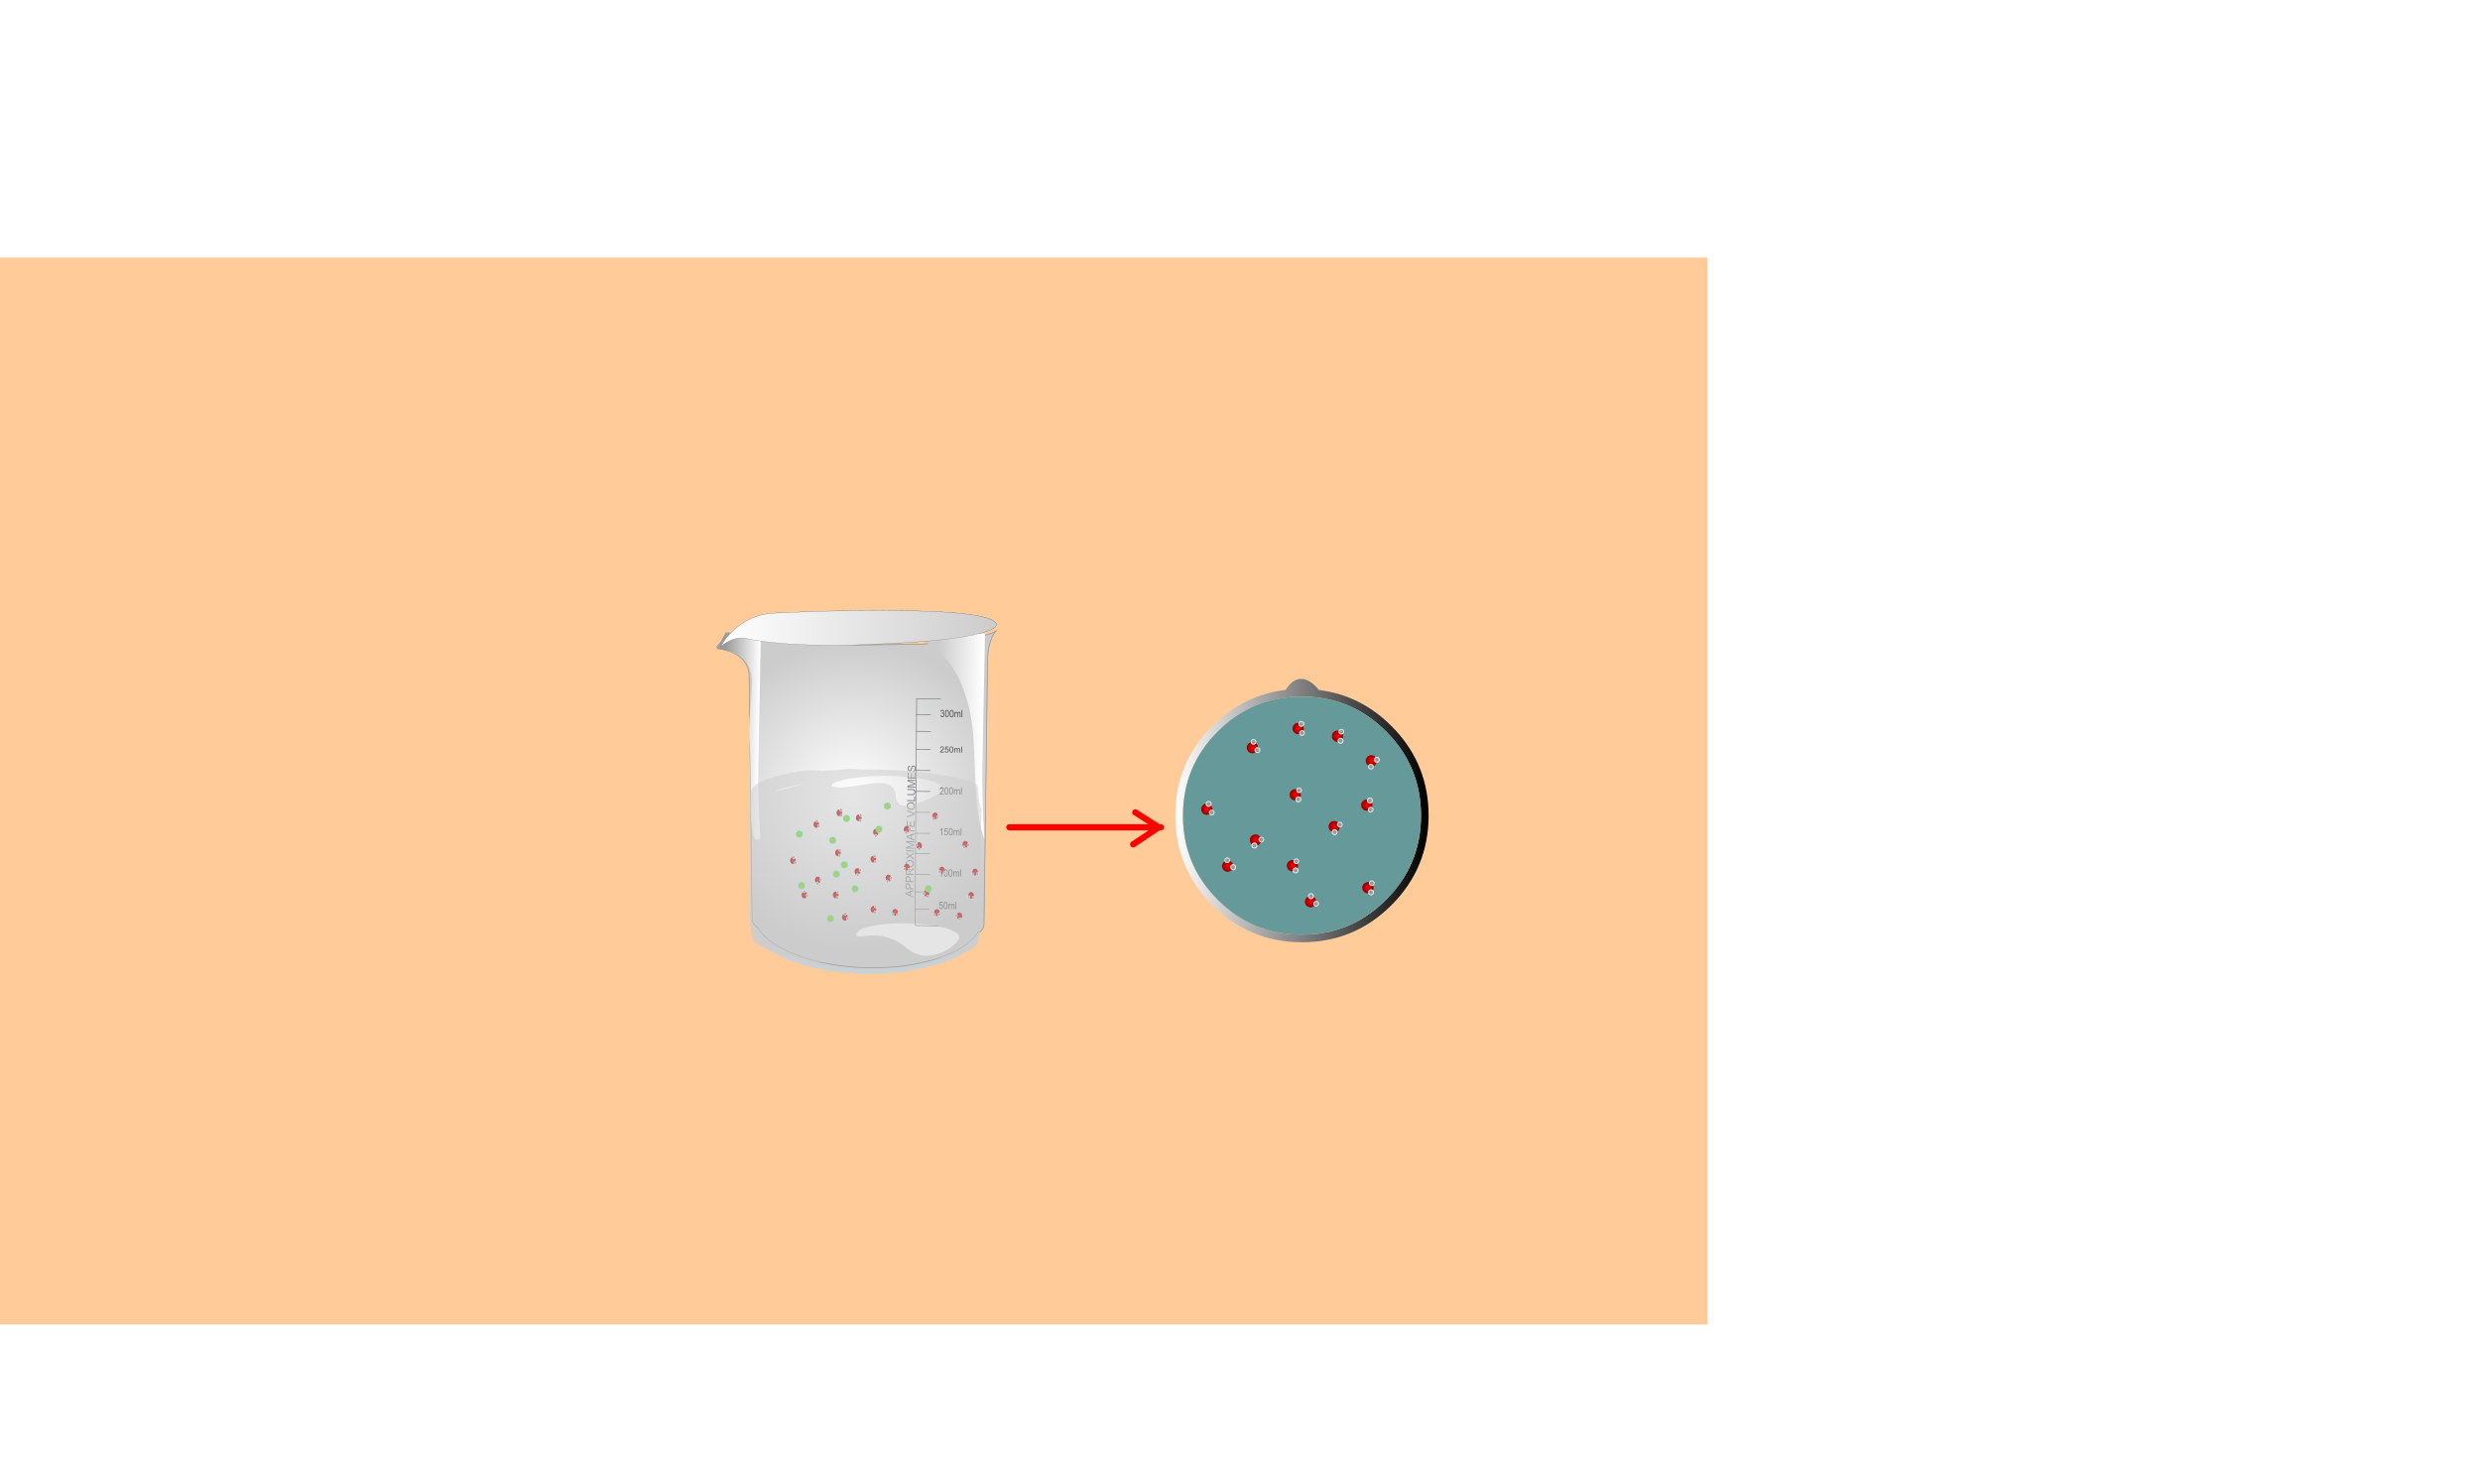 <?xml version="1.0" encoding="UTF-8" standalone="no"?>
<svg xmlns:xlink="http://www.w3.org/1999/xlink" height="695.2px" width="1162.05px" xmlns="http://www.w3.org/2000/svg">
  <g transform="matrix(1.0, 0.0, 0.0, 1.0, 400.0, 370.65)">
    <use height="500.0" transform="matrix(1.0, 0.0, 0.0, 1.0, -400.0, -250.0)" width="800.0" xlink:href="#shape0"/>
    <use height="17.9" transform="matrix(1.0, 0.0, 0.0, 1.0, 71.5, 8.55)" width="73.9" xlink:href="#shape1"/>
    <use height="1315.45" id="animbox_mc" transform="matrix(0.528, 0.0, 0.0, 0.528, -309.924, -370.64)" width="2028.45" xlink:href="#sprite0"/>
    <use height="170.3" transform="matrix(1.0, 0.0, 0.0, 1.0, -67.2, -84.65)" width="134.35" xlink:href="#sprite4"/>
    <use height="30.7" id="solution_txt" transform="matrix(1.0, 0.0, 0.0, 1.0, -201.95, 107.0)" width="413.95" xlink:href="#text1"/>
    <use height="170.3" transform="matrix(1.0, 0.0, 0.0, 1.0, -67.2, -84.65)" width="134.35" xlink:href="#sprite12"/>
  </g>
  <defs>
    <g id="shape0" transform="matrix(1.0, 0.0, 0.0, 1.0, 400.0, 250.0)">
      <path d="M400.0 250.0 L-400.0 250.0 -400.0 -250.0 400.0 -250.0 400.0 250.0" fill="#ffcc99" fill-rule="evenodd" stroke="none"/>
    </g>
    <g id="shape1" transform="matrix(1.0, 0.0, 0.0, 1.0, -71.5, -8.55)">
      <path d="M131.95 10.0 L142.95 17.0 143.95 17.0 M142.95 17.0 L130.95 25.0 M72.95 17.0 L142.95 17.0" fill="none" stroke="#ff0000" stroke-linecap="round" stroke-linejoin="round" stroke-width="2.9"/>
    </g>
    <g id="sprite0" transform="matrix(1.0, 0.0, 0.0, 1.0, 979.85, 768.8)">
      <use height="233.75" transform="matrix(1.0, 0.0, 0.0, 1.0, -107.4, -166.35)" width="224.75" xlink:href="#shape2"/>
      <use height="33.2" transform="matrix(0.866, -0.5, 0.5, 0.866, -59.84, -112.276)" width="30.9" xlink:href="#sprite1"/>
      <use height="33.2" transform="matrix(1.0, 0.0, 0.0, 1.0, 21.95, -132.0)" width="30.9" xlink:href="#sprite1"/>
      <use height="33.2" transform="matrix(1.0, 0.0, 0.0, -1.0, 47.95, -37.8)" width="30.9" xlink:href="#sprite1"/>
      <use height="33.2" transform="matrix(0.966, -0.259, -0.259, -0.966, -89.243, -30.983)" width="30.9" xlink:href="#sprite1"/>
      <use height="33.2" transform="matrix(1.0, 0.0, 0.0, 1.0, -15.55, -80.0)" width="30.9" xlink:href="#sprite1"/>
      <use height="33.2" transform="matrix(0.707, 0.707, -0.707, 0.707, -34.919, -45.244)" width="30.9" xlink:href="#sprite1"/>
      <use height="33.2" transform="matrix(0.866, 0.5, -0.5, 0.866, 29.259, -56.776)" width="30.9" xlink:href="#sprite1"/>
      <use height="33.2" transform="matrix(0.866, -0.5, -0.5, -0.866, 8.259, 52.976)" width="30.9" xlink:href="#sprite1"/>
      <use height="33.2" transform="matrix(1.0, 0.0, 0.0, 1.0, 48.95, 2.5)" width="30.9" xlink:href="#sprite1"/>
      <use height="33.2" transform="matrix(1.0, 0.0, 0.0, 1.0, -18.05, -17.0)" width="30.9" xlink:href="#sprite1"/>
      <use height="33.2" transform="matrix(0.707, 0.707, 0.707, -0.707, 44.606, -92.268)" width="30.9" xlink:href="#sprite1"/>
      <use height="33.2" transform="matrix(0.707, -0.707, 0.707, 0.707, -82.894, -1.532)" width="30.9" xlink:href="#sprite1"/>
      <use height="33.2" transform="matrix(1.0, 0.0, 0.0, -1.0, -12.95, -105.8)" width="30.9" xlink:href="#sprite1"/>
      <clipPath id="clipPath0" transform="matrix(1.0, 0.0, 0.0, 1.0, 979.85, 768.8)">
        <use height="211.25" transform="matrix(1.0, 0.0, 0.0, 1.0, -100.65, -150.6)" width="211.25" xlink:href="#shape4"/>
      </clipPath>
      <g clip-path="url(#clipPath0)">
        <use height="646.15" id="inner_mc" transform="matrix(-0.928, 0.371, -0.371, -0.928, 1048.606, -168.913)" width="1926.3" xlink:href="#sprite2"/>
      </g>
    </g>
    <g id="shape2" transform="matrix(1.0, 0.0, 0.0, 1.0, 107.4, 166.35)">
      <path d="M87.0 -121.75 L87.75 -121.0 Q117.3 -89.1 117.35 -45.0 117.3 1.55 84.4 34.45 51.5 67.35 4.95 67.4 -41.6 67.35 -74.5 34.45 -107.4 1.55 -107.4 -45.0 -107.45 -91.55 -74.55 -124.45 L-74.5 -124.5 Q-46.85 -152.15 -9.55 -156.55 -3.45 -166.3 4.15 -166.35 11.7 -166.45 20.1 -156.45 57.0 -151.9 84.4 -124.45 L87.0 -121.75 M79.65 -119.7 Q48.7 -150.65 4.95 -150.6 -38.8 -150.6 -69.75 -119.7 -100.65 -88.75 -100.65 -45.0 -100.7 -1.25 -69.75 29.7 -38.8 60.65 4.95 60.65 48.7 60.65 79.6 29.7 L79.65 29.65 Q110.6 -1.25 110.6 -45.0 110.6 -88.75 79.65 -119.7" fill="url(#gradient0)" fill-rule="evenodd" stroke="none"/>
      <path d="M79.65 -119.7 Q110.6 -88.75 110.6 -45.0 110.6 -1.25 79.65 29.65 L79.6 29.7 Q48.7 60.65 4.95 60.65 -38.8 60.65 -69.75 29.7 -100.7 -1.25 -100.65 -45.0 -100.65 -88.75 -69.75 -119.7 -38.8 -150.6 4.95 -150.6 48.7 -150.65 79.65 -119.7" fill="#669999" fill-rule="evenodd" stroke="none"/>
    </g>
    <linearGradient gradientTransform="matrix(0.137, 0.0, 0.0, 0.137, 4.95, -45.0)" gradientUnits="userSpaceOnUse" id="gradient0" spreadMethod="pad" x1="-819.2" x2="819.2">
      <stop offset="0.0" stop-color="#ffffff"/>
      <stop offset="1.0" stop-color="#000000"/>
    </linearGradient>
    <g id="sprite1" transform="matrix(1.0, 0.0, 0.0, 1.0, 15.0, 16.6)">
      <use height="13.2" transform="matrix(1.0, 0.0, 0.0, 1.0, -5.45, -6.6)" width="10.9" xlink:href="#shape3"/>
    </g>
    <g id="shape3" transform="matrix(1.0, 0.0, 0.0, 1.0, 5.45, 6.6)">
      <path d="M4.55 -0.1 Q4.55 1.95 3.05 3.4 1.6 4.9 -0.45 4.9 -2.5 4.9 -4.0 3.4 -5.45 1.95 -5.45 -0.1 -5.45 -2.15 -4.0 -3.65 -2.5 -5.1 -0.45 -5.1 1.6 -5.1 3.05 -3.65 4.55 -2.15 4.55 -0.1" fill="url(#gradient1)" fill-rule="evenodd" stroke="none"/>
      <path d="M0.45 5.85 Q-0.3 5.1 -0.3 4.0 -0.3 2.9 0.45 2.15 1.2 1.35 2.3 1.35 3.4 1.35 4.15 2.15 4.95 2.9 4.95 4.0 4.95 5.1 4.15 5.85 3.4 6.6 2.3 6.6 1.2 6.6 0.45 5.85" fill="url(#gradient2)" fill-rule="evenodd" stroke="none"/>
      <path d="M5.45 -4.1 Q5.45 -3.05 4.7 -2.3 4.0 -1.6 2.95 -1.6 1.9 -1.6 1.2 -2.3 0.45 -3.05 0.45 -4.1 0.45 -5.15 1.2 -5.85 1.9 -6.6 2.95 -6.6 4.0 -6.6 4.7 -5.85 5.45 -5.15 5.45 -4.1" fill="url(#gradient3)" fill-rule="evenodd" stroke="none"/>
    </g>
    <radialGradient cx="0" cy="0" gradientTransform="matrix(0.006, 0.0, 0.0, 0.006, -0.45, -0.1)" gradientUnits="userSpaceOnUse" id="gradient1" r="819.2" spreadMethod="pad">
      <stop offset="0.0" stop-color="#ff0000"/>
      <stop offset="1.0" stop-color="#910000"/>
    </radialGradient>
    <radialGradient cx="0" cy="0" gradientTransform="matrix(0.003, 0.0, 0.0, 0.003, 2.3, 4.0)" gradientUnits="userSpaceOnUse" id="gradient2" r="819.2" spreadMethod="pad">
      <stop offset="0.0" stop-color="#999999"/>
      <stop offset="0.51" stop-color="#999999"/>
      <stop offset="1.0" stop-color="#ffffff"/>
    </radialGradient>
    <radialGradient cx="0" cy="0" gradientTransform="matrix(0.003, 0.0, 0.0, 0.003, 2.95, -4.1)" gradientUnits="userSpaceOnUse" id="gradient3" r="819.2" spreadMethod="pad">
      <stop offset="0.0" stop-color="#999999"/>
      <stop offset="0.486" stop-color="#999999"/>
      <stop offset="1.0" stop-color="#ffffff"/>
    </radialGradient>
    <g id="shape4" transform="matrix(1.0, 0.0, 0.0, 1.0, 100.65, 150.6)">
      <path d="M79.65 -119.7 Q110.6 -88.75 110.6 -45.0 110.6 -1.25 79.65 29.65 L79.6 29.7 Q48.7 60.65 4.95 60.65 -38.8 60.65 -69.75 29.7 -100.7 -1.25 -100.65 -45.0 -100.65 -88.75 -69.75 -119.7 -38.8 -150.6 4.95 -150.6 48.7 -150.65 79.65 -119.7" fill="#669999" fill-rule="evenodd" stroke="none"/>
    </g>
    <g id="sprite2" transform="matrix(1.0, 0.0, 0.0, 1.0, 1004.65, 272.85)">
      <use height="42.0" transform="matrix(1.0, 0.0, 0.0, 1.0, -38.15, -17.75)" width="53.0" xlink:href="#sprite3"/>
      <use height="42.0" transform="matrix(1.0, 0.0, 0.0, 1.0, -47.15, -7.25)" width="53.0" xlink:href="#sprite3"/>
      <use height="42.0" transform="matrix(1.0, 0.0, 0.0, 1.0, -88.65, -52.25)" width="53.0" xlink:href="#sprite3"/>
      <use height="42.0" transform="matrix(1.0, 0.0, 0.0, 1.0, -35.65, -69.75)" width="53.0" xlink:href="#sprite3"/>
      <use height="42.0" transform="matrix(1.0, 0.0, 0.0, 1.0, 10.35, -83.75)" width="53.0" xlink:href="#sprite3"/>
      <use height="42.0" transform="matrix(1.0, 0.0, 0.0, 1.0, 0.85, -57.75)" width="53.0" xlink:href="#sprite3"/>
      <use height="42.0" transform="matrix(1.0, 0.0, 0.0, 1.0, -51.15, -45.25)" width="53.0" xlink:href="#sprite3"/>
      <use height="42.0" transform="matrix(1.0, 0.0, 0.0, 1.0, -86.15, 5.75)" width="53.0" xlink:href="#sprite3"/>
      <use height="42.0" id="ball_mc" transform="matrix(1.0, 0.0, 0.0, 1.0, -53.65, 42.75)" width="53.0" xlink:href="#sprite3"/>
      <use height="42.0" transform="matrix(1.0, 0.0, 0.0, 1.0, -26.15, 9.25)" width="53.0" xlink:href="#sprite3"/>
      <use height="42.0" transform="matrix(1.0, 0.0, 0.0, 1.0, 56.35, 9.25)" width="53.0" xlink:href="#sprite3"/>
    </g>
    <g id="sprite3" transform="matrix(1.0, 0.0, 0.0, 1.0, 38.0, 17.5)">
      <use height="8.0" transform="matrix(1.0, 0.0, 0.0, 1.0, -4.0, -4.0)" width="8.0" xlink:href="#shape5"/>
    </g>
    <g id="shape5" transform="matrix(1.0, 0.0, 0.0, 1.0, 4.0, 4.0)">
      <path d="M2.8 -2.85 Q4.0 -1.65 4.0 0.0 4.0 1.65 2.8 2.8 1.65 4.0 0.0 4.0 -1.65 4.0 -2.85 2.8 -4.0 1.65 -4.0 0.0 -4.0 -1.65 -2.85 -2.85 -1.65 -4.0 0.0 -4.0 1.65 -4.0 2.8 -2.85" fill="url(#gradient4)" fill-rule="evenodd" stroke="none"/>
    </g>
    <radialGradient cx="0" cy="0" gradientTransform="matrix(0.005, 0.0, 0.0, 0.005, 0.0, 0.0)" gradientUnits="userSpaceOnUse" id="gradient4" r="819.2" spreadMethod="pad">
      <stop offset="0.553" stop-color="#99cc00"/>
      <stop offset="1.0" stop-color="#00ffff"/>
    </radialGradient>
    <g id="sprite4" transform="matrix(1.0, 0.0, 0.0, 1.0, 67.2, 84.65)">
      <use height="32.7" transform="matrix(1.0, 0.0, 0.0, 1.0, -46.0, 52.95)" width="104.55" xlink:href="#shape6"/>
      <use height="444.7" transform="matrix(0.359, 0.009, -0.007, 0.359, -63.983, -78.514)" width="365.1" xlink:href="#sprite5"/>
      <use height="41.7" transform="matrix(0.359, 0.009, -0.007, 0.359, 1.35, 61.4)" width="134.4" xlink:href="#sprite6"/>
      <use height="267.05" transform="matrix(0.359, 0.009, -0.007, 0.359, 34.9, -74.35)" width="78.55" xlink:href="#sprite7"/>
      <use height="269.15" transform="matrix(0.359, 0.009, -0.007, 0.359, -64.0, -74.35)" width="61.55" xlink:href="#sprite8"/>
      <use height="182.3" transform="matrix(0.359, 0.009, -0.007, 0.359, 24.636, -15.745)" width="13.35" xlink:href="#sprite9"/>
      <use height="297.35" transform="matrix(0.359, 0.009, -0.007, 0.359, 29.07, -43.605)" width="63.8" xlink:href="#sprite10"/>
      <use height="16.95" transform="matrix(1.0, 0.0, 0.0, 1.0, -62.25, -84.65)" width="129.35" xlink:href="#shape12"/>
      <use height="41.65" transform="matrix(1.0, 0.0, 0.0, 1.0, -15.85, 9.85)" width="40.95" xlink:href="#sprite11"/>
      <use height="91.7" transform="matrix(1.0, 0.0, 0.0, 1.0, -48.7, -10.5)" width="108.75" xlink:href="#shape13"/>
    </g>
    <g id="shape6" transform="matrix(1.0, 0.0, 0.0, 1.0, 46.0, -52.95)">
      <path d="M4.9 84.6 Q-15.3 84.1 -30.5 77.95 -37.25 75.2 -41.1 72.0 -45.0 68.75 -45.0 65.6 -44.85 59.65 -30.0 56.4 -16.15 53.5 5.55 54.0 28.0 54.65 42.1 57.75 57.7 61.25 57.55 67.25 57.55 70.35 53.2 73.5 48.95 76.7 41.6 79.35 34.0 81.95 24.85 83.35 14.9 84.85 4.9 84.6" fill="#cccccc" fill-rule="evenodd" stroke="none"/>
      <path d="M4.9 84.6 Q-15.3 84.1 -30.5 77.95 -37.25 75.2 -41.1 72.0 -45.0 68.75 -45.0 65.6 -44.85 59.65 -30.0 56.4 -16.15 53.5 5.55 54.0 28.0 54.65 42.1 57.75 57.7 61.25 57.55 67.25 57.55 70.35 53.2 73.5 48.95 76.7 41.6 79.35 34.0 81.95 24.85 83.35 14.9 84.85 4.9 84.6 Z" fill="none" stroke="#c9d1d4" stroke-linecap="round" stroke-linejoin="round" stroke-width="2.0"/>
    </g>
    <g id="sprite5" transform="matrix(1.0, 0.0, 0.0, 1.0, -0.05, -0.1)">
      <use height="444.7" transform="matrix(1.0, 0.0, 0.0, 1.0, 0.05, 0.1)" width="365.1" xlink:href="#shape7"/>
    </g>
    <g id="shape7" transform="matrix(1.0, 0.0, 0.0, 1.0, -0.05, -0.1)">
      <path d="M364.05 1.1 Q361.05 3.9 358.5 10.0 354.2 20.4 353.75 35.85 L355.75 383.8 Q355.75 387.65 353.55 390.75 351.35 393.8 347.85 395.1 334.1 416.65 294.7 430.35 254.6 444.3 204.0 444.3 153.05 444.3 112.8 430.2 73.2 416.3 59.8 394.5 56.85 393.0 55.05 390.15 53.25 387.25 53.25 383.8 L43.15 64.2 Q39.7 43.9 18.25 36.4 16.05 35.65 4.8 32.85 -0.45 31.5 0.8 29.85 11.2 15.9 33.6 15.65 40.55 15.6 48.95 16.9 L57.4 18.2 106.85 21.3 186.1 23.7 268.75 20.4 305.75 16.15 340.75 9.2 Q354.15 6.25 361.55 2.5 L364.05 1.1" fill="url(#gradient5)" fill-rule="evenodd" stroke="none"/>
      <path d="M364.05 1.1 L364.3 0.85 Q364.8 0.4 364.55 0.7 L364.05 1.1 Q361.05 3.9 358.5 10.0 354.2 20.4 353.75 35.85 L355.75 383.8 Q355.75 387.65 353.55 390.75 351.35 393.8 347.85 395.1 334.1 416.65 294.7 430.35 254.6 444.3 204.0 444.3 153.05 444.3 112.8 430.2 73.2 416.3 59.8 394.5 56.85 393.0 55.05 390.15 53.25 387.25 53.25 383.8 L43.15 64.2 Q39.7 43.9 18.25 36.4 16.05 35.65 4.8 32.85 -0.45 31.5 0.8 29.85 11.2 15.9 33.6 15.65 40.55 15.6 48.95 16.9 L57.4 18.2 106.85 21.3 186.1 23.7 268.75 20.4 305.75 16.15 340.75 9.2 Q354.15 6.25 361.55 2.5 L364.05 1.1" fill="none" stroke="#a0a09d" stroke-linecap="round" stroke-linejoin="miter" stroke-miterlimit="10.0" stroke-width="1.0"/>
    </g>
    <radialGradient cx="0" cy="0" gradientTransform="matrix(0.248, 0.0, 0.0, -0.248, 182.65, 222.4)" gradientUnits="userSpaceOnUse" id="gradient5" r="819.2" spreadMethod="pad">
      <stop offset="0.0" stop-color="#ffffff"/>
      <stop offset="1.0" stop-color="#cccccc"/>
    </radialGradient>
    <g id="sprite6" transform="matrix(1.0, 0.0, 0.0, 1.0, 0.0, 0.0)">
      <use height="41.7" transform="matrix(1.0, 0.0, 0.0, 1.0, 0.0, 0.0)" width="134.4" xlink:href="#shape8"/>
    </g>
    <g id="shape8" transform="matrix(1.0, 0.0, 0.0, 1.0, 0.0, 0.0)">
      <path d="M127.95 26.3 Q121.0 32.85 111.6 37.05 100.4 42.05 89.85 41.7 77.2 41.25 67.2 33.1 45.3 15.2 19.7 16.9 13.6 17.3 5.3 18.75 0.0 19.35 0.0 16.55 0.0 9.7 19.7 4.85 39.35 0.0 67.2 0.0 95.05 0.0 114.75 4.85 134.4 9.7 134.4 16.55 134.4 20.2 127.95 26.3" fill="#ffffff" fill-rule="evenodd" stroke="none"/>
    </g>
    <g id="sprite7" transform="matrix(1.0, 0.0, 0.0, 1.0, 0.0, 0.0)">
      <use height="267.05" transform="matrix(1.0, 0.0, 0.0, 1.0, 0.0, 0.0)" width="78.55" xlink:href="#shape9"/>
    </g>
    <g id="shape9" transform="matrix(1.0, 0.0, 0.0, 1.0, 0.0, 0.0)">
      <path d="M0.0 21.45 L0.65 0.0 74.2 0.0 74.2 175.8 Q74.2 211.8 78.55 267.05 70.75 249.95 67.05 212.0 65.8 198.95 64.45 177.2 L62.15 141.05 Q58.75 94.2 41.6 60.05 23.85 24.7 0.0 21.45" fill="url(#gradient6)" fill-rule="evenodd" stroke="none"/>
    </g>
    <linearGradient gradientTransform="matrix(-0.036, 0.0, 0.0, 0.036, 43.5, 133.55)" gradientUnits="userSpaceOnUse" id="gradient6" spreadMethod="pad" x1="-819.2" x2="819.2">
      <stop offset="0.0" stop-color="#ffffff"/>
      <stop offset="1.0" stop-color="#cccccc"/>
    </linearGradient>
    <g id="sprite8" transform="matrix(1.0, 0.0, 0.0, 1.0, 0.0, 0.0)">
      <use height="269.15" transform="matrix(1.0, 0.0, 0.0, 1.0, 0.0, 0.0)" width="61.55" xlink:href="#shape10"/>
    </g>
    <g id="shape10" transform="matrix(1.0, 0.0, 0.0, 1.0, 0.0, 0.0)">
      <path d="M35.95 34.25 Q24.9 23.5 0.0 21.4 L11.65 0.0 57.2 0.0 57.2 175.75 Q57.2 211.7 61.55 267.05 55.2 273.15 52.0 261.7 49.4 252.45 48.4 229.15 48.15 224.2 47.25 184.05 46.6 155.6 45.1 141.05 43.4 124.8 45.4 98.1 47.4 70.4 46.7 61.15 45.3 43.35 35.95 34.25" fill="url(#gradient7)" fill-rule="evenodd" stroke="none"/>
    </g>
    <linearGradient gradientTransform="matrix(-0.028, 0.0, 0.0, 0.028, 34.05, 134.6)" gradientUnits="userSpaceOnUse" id="gradient7" spreadMethod="pad" x1="-819.2" x2="819.2">
      <stop offset="0.0" stop-color="#ffffff"/>
      <stop offset="1.0" stop-color="#999999"/>
    </linearGradient>
    <g id="sprite9" transform="matrix(1.0, 0.0, 0.0, 1.0, -24.95, -17.3)">
      <use height="13.35" transform="matrix(0.0, -1.0, 1.0, 0.0, 24.95, 199.6)" width="182.3" xlink:href="#text0"/>
    </g>
    <g id="text0" transform="matrix(1.0, 0.0, 0.0, 1.0, 0.0, -0.45)">
      <g transform="matrix(1.0, 0.0, 0.0, 1.0, 0.0, 0.0)">
        <use fill="#858789" height="13.35" transform="matrix(0.014, 0.0, 0.0, 0.014, 0.0, 13.0)" width="182.3" xlink:href="#font_Arial_A0"/>
        <use fill="#858789" height="13.35" transform="matrix(0.014, 0.0, 0.0, 0.014, 9.35, 13.0)" width="182.3" xlink:href="#font_Arial_P0"/>
        <use fill="#858789" height="13.35" transform="matrix(0.014, 0.0, 0.0, 0.014, 18.7, 13.0)" width="182.3" xlink:href="#font_Arial_P0"/>
        <use fill="#858789" height="13.35" transform="matrix(0.014, 0.0, 0.0, 0.014, 28.05, 13.0)" width="182.3" xlink:href="#font_Arial_R0"/>
        <use fill="#858789" height="13.35" transform="matrix(0.014, 0.0, 0.0, 0.014, 38.15, 13.0)" width="182.3" xlink:href="#font_Arial_O0"/>
        <use fill="#858789" height="13.35" transform="matrix(0.014, 0.0, 0.0, 0.014, 49.05, 13.0)" width="182.3" xlink:href="#font_Arial_X0"/>
        <use fill="#858789" height="13.35" transform="matrix(0.014, 0.0, 0.0, 0.014, 58.4, 13.0)" width="182.3" xlink:href="#font_Arial_I0"/>
        <use fill="#858789" height="13.35" transform="matrix(0.014, 0.0, 0.0, 0.014, 62.3, 13.0)" width="182.3" xlink:href="#font_Arial_M0"/>
        <use fill="#858789" height="13.35" transform="matrix(0.014, 0.0, 0.0, 0.014, 73.95, 13.0)" width="182.3" xlink:href="#font_Arial_A0"/>
        <use fill="#858789" height="13.35" transform="matrix(0.014, 0.0, 0.0, 0.014, 82.25, 13.0)" width="182.3" xlink:href="#font_Arial_T0"/>
        <use fill="#858789" height="13.35" transform="matrix(0.014, 0.0, 0.0, 0.014, 90.8, 13.0)" width="182.3" xlink:href="#font_Arial_E0"/>
        <use fill="#858789" height="13.35" transform="matrix(0.014, 0.0, 0.0, 0.014, 100.15, 13.0)" width="182.3" xlink:href="#font_Arial__0"/>
        <use fill="#858789" height="13.35" transform="matrix(0.014, 0.0, 0.0, 0.014, 104.05, 13.0)" width="182.3" xlink:href="#font_Arial_V0"/>
        <use fill="#858789" height="13.35" transform="matrix(0.014, 0.0, 0.0, 0.014, 113.4, 13.0)" width="182.3" xlink:href="#font_Arial_O0"/>
        <use fill="#858789" height="13.35" transform="matrix(0.014, 0.0, 0.0, 0.014, 124.3, 13.0)" width="182.3" xlink:href="#font_Arial_L0"/>
        <use fill="#858789" height="13.35" transform="matrix(0.014, 0.0, 0.0, 0.014, 132.1, 13.0)" width="182.3" xlink:href="#font_Arial_U0"/>
        <use fill="#858789" height="13.35" transform="matrix(0.014, 0.0, 0.0, 0.014, 142.2, 13.0)" width="182.3" xlink:href="#font_Arial_M0"/>
        <use fill="#858789" height="13.35" transform="matrix(0.014, 0.0, 0.0, 0.014, 153.85, 13.0)" width="182.3" xlink:href="#font_Arial_E0"/>
        <use fill="#858789" height="13.35" transform="matrix(0.014, 0.0, 0.0, 0.014, 163.2, 13.0)" width="182.3" xlink:href="#font_Arial_S0"/>
      </g>
    </g>
    <g id="font_Arial_A0">
      <path d="M210.0 -301.0 L290.5 -516.0 Q316.0 -585.5 330.0 -656.0 347.0 -596.5 382.0 -504.0 L458.5 -301.0 210.0 -301.0 M-1.5 0.0 L101.5 0.0 182.0 -222.0 488.5 -222.0 574.0 0.0 684.5 0.0 384.5 -733.0 280.0 -733.0 -1.5 0.0" fill-rule="evenodd" stroke="none"/>
    </g>
    <g id="font_Arial_P0">
      <path d="M176.0 -384.5 L176.0 -646.5 363.5 -646.5 Q429.5 -646.5 454.0 -640.0 492.0 -629.5 515.5 -596.5 538.5 -564.0 538.5 -518.0 538.5 -454.5 499.0 -419.5 459.5 -384.5 365.5 -384.5 L176.0 -384.5 M79.0 0.0 L176.0 0.0 176.0 -298.0 364.0 -298.0 Q519.5 -298.0 579.0 -362.5 638.5 -427.5 638.5 -521.0 638.5 -575.5 616.5 -621.0 594.0 -666.5 557.5 -691.5 521.0 -717.0 467.0 -726.0 428.5 -733.0 355.5 -733.0 L79.0 -733.0 79.0 0.0" fill-rule="evenodd" stroke="none"/>
    </g>
    <g id="font_Arial_R0">
      <path d="M177.5 -409.5 L177.5 -652.0 409.5 -652.0 Q491.0 -652.0 529.0 -618.5 566.5 -585.0 566.5 -533.0 566.5 -497.5 547.0 -467.0 527.5 -437.0 490.0 -423.0 452.5 -409.5 386.0 -409.5 L177.5 -409.5 M80.5 0.0 L177.5 0.0 177.5 -325.5 290.0 -325.5 Q327.5 -325.5 344.0 -322.0 366.5 -316.5 388.5 -302.5 410.0 -288.5 437.5 -253.5 465.0 -218.5 507.5 -152.5 L604.5 0.0 726.5 0.0 599.0 -199.5 Q561.0 -258.0 518.5 -297.0 498.5 -315.0 460.0 -333.5 565.5 -348.0 616.0 -401.5 666.5 -455.0 666.5 -533.0 666.5 -593.5 636.0 -643.5 605.5 -693.5 554.5 -713.0 503.5 -733.0 405.5 -733.0 L80.5 -733.0 80.5 0.0" fill-rule="evenodd" stroke="none"/>
    </g>
    <g id="font_Arial_O0">
      <path d="M149.5 -355.5 L149.5 -355.5 Q149.5 -521.0 224.0 -591.5 298.0 -662.5 401.0 -662.5 473.5 -662.5 532.0 -625.5 590.0 -589.0 620.5 -522.0 650.5 -455.5 650.5 -366.0 650.5 -224.5 580.0 -147.5 509.0 -70.5 399.5 -70.5 292.0 -70.5 221.0 -146.5 149.5 -223.0 149.5 -355.5 M49.5 -357.0 L49.5 -357.0 Q49.5 -260.5 91.5 -174.0 133.5 -87.5 215.0 -37.5 296.5 12.5 400.0 12.5 495.5 12.5 578.0 -32.5 660.5 -78.0 705.5 -166.0 750.5 -254.0 750.5 -365.5 750.5 -475.5 708.0 -562.0 665.0 -649.0 583.5 -697.5 502.0 -746.0 400.5 -746.0 245.5 -746.0 147.5 -642.5 49.5 -539.5 49.5 -357.0" fill-rule="evenodd" stroke="none"/>
    </g>
    <g id="font_Arial_X0">
      <path d="M4.5 0.0 L121.0 0.0 305.0 -255.5 Q315.5 -270.5 340.0 -310.5 356.5 -284.0 372.0 -261.5 L556.5 0.0 676.5 0.0 399.0 -387.5 656.5 -733.0 551.0 -733.0 403.5 -538.5 Q370.0 -495.0 345.5 -455.0 328.0 -486.5 286.5 -545.0 L153.5 -733.0 38.0 -733.0 288.0 -382.0 4.5 0.0" fill-rule="evenodd" stroke="none"/>
    </g>
    <g id="font_Arial_I0">
      <path d="M95.5 0.0 L192.5 0.0 192.5 -733.0 95.5 -733.0 95.5 0.0" fill-rule="evenodd" stroke="none"/>
    </g>
    <g id="font_Arial_M0">
      <path d="M76.0 0.0 L169.5 0.0 169.5 -624.0 381.5 0.0 469.0 0.0 682.0 -613.5 682.0 0.0 775.5 0.0 775.5 -733.0 645.0 -733.0 469.5 -223.0 Q443.0 -145.5 430.5 -105.5 419.5 -141.5 395.5 -214.0 L222.0 -733.0 76.0 -733.0 76.0 0.0" fill-rule="evenodd" stroke="none"/>
    </g>
    <g id="font_Arial_T0">
      <path d="M265.5 0.0 L362.5 0.0 362.5 -646.5 605.0 -646.5 605.0 -733.0 24.0 -733.0 24.0 -646.5 265.5 -646.5 265.5 0.0" fill-rule="evenodd" stroke="none"/>
    </g>
    <g id="font_Arial_E0">
      <path d="M81.0 0.0 L628.0 0.0 628.0 -86.5 178.0 -86.5 178.0 -336.0 583.5 -336.0 583.5 -422.0 178.0 -422.0 178.0 -646.5 611.0 -646.5 611.0 -733.0 81.0 -733.0 81.0 0.0" fill-rule="evenodd" stroke="none"/>
    </g>
    <g id="font_Arial_V0">
      <path d="M288.5 0.0 L388.0 0.0 675.0 -733.0 576.0 -733.0 378.0 -200.5 Q355.5 -140.5 338.5 -80.5 323.0 -136.5 300.0 -200.5 L109.5 -733.0 4.5 -733.0 288.5 0.0" fill-rule="evenodd" stroke="none"/>
    </g>
    <g id="font_Arial_L0">
      <path d="M75.0 0.0 L533.0 0.0 533.0 -86.5 172.0 -86.5 172.0 -733.0 75.0 -733.0 75.0 0.0" fill-rule="evenodd" stroke="none"/>
    </g>
    <g id="font_Arial_U0">
      <path d="M560.0 -733.0 L560.0 -310.0 Q560.0 -172.0 514.5 -123.5 469.0 -75.0 362.0 -75.0 299.5 -75.0 256.5 -99.5 213.0 -124.0 195.5 -169.0 177.5 -214.5 177.5 -310.0 L177.5 -733.0 80.5 -733.0 80.5 -309.5 Q80.5 -193.0 108.5 -125.5 136.5 -58.5 202.0 -23.0 267.5 12.5 370.5 12.5 476.5 12.5 542.0 -28.0 607.0 -69.0 632.0 -134.0 657.0 -199.0 657.0 -309.5 L657.0 -733.0 560.0 -733.0" fill-rule="evenodd" stroke="none"/>
    </g>
    <g id="font_Arial_S0">
      <path d="M46.0 -235.5 L46.0 -235.5 Q48.0 -162.0 86.5 -103.5 124.5 -45.5 192.0 -16.5 259.0 12.5 358.5 12.5 437.0 12.5 500.0 -16.0 562.5 -45.0 596.0 -96.5 629.5 -148.5 629.5 -207.0 629.5 -266.0 599.0 -311.0 568.5 -356.5 504.5 -386.0 460.5 -406.0 342.5 -432.5 224.0 -459.5 196.0 -485.0 167.5 -510.5 167.5 -550.0 167.5 -595.5 208.0 -627.5 248.0 -660.0 336.0 -660.0 420.5 -660.0 464.0 -624.5 507.0 -589.0 514.5 -519.5 L607.5 -526.5 Q605.0 -591.0 571.5 -642.0 538.0 -693.0 476.0 -719.0 413.5 -745.5 332.0 -745.5 258.0 -745.5 197.5 -720.5 137.0 -695.5 105.5 -647.0 74.0 -599.0 74.0 -543.5 74.0 -493.0 100.0 -452.0 125.5 -411.5 178.0 -384.0 218.5 -362.5 319.5 -338.0 420.5 -314.0 450.0 -302.5 496.0 -285.0 516.0 -259.0 536.0 -233.5 536.0 -199.0 536.0 -165.0 515.5 -136.0 494.5 -107.5 452.0 -91.0 409.5 -74.5 354.0 -74.5 291.5 -74.5 241.5 -96.0 191.5 -118.0 168.0 -153.0 144.0 -188.5 137.5 -243.5 L46.0 -235.5" fill-rule="evenodd" stroke="none"/>
    </g>
    <g id="sprite10" transform="matrix(1.0, 0.0, 0.0, 1.0, 0.5, 0.0)">
      <use height="297.35" transform="matrix(1.0, 0.0, 0.0, 1.0, -0.5, 0.0)" width="63.8" xlink:href="#shape11"/>
    </g>
    <g id="shape11" transform="matrix(1.0, 0.0, 0.0, 1.0, 0.5, 0.0)">
      <path d="M35.6 296.85 L4.1 296.85" fill="none" stroke="#868a8b" stroke-linecap="butt" stroke-linejoin="miter" stroke-miterlimit="10.0" stroke-width="1.0"/>
      <path d="M20.65 94.2 L1.1 94.55" fill="none" stroke="#868a8b" stroke-linecap="butt" stroke-linejoin="miter" stroke-miterlimit="10.0" stroke-width="1.0"/>
      <path d="M0.75 1.05 L4.3 296.45" fill="none" stroke="#868a8b" stroke-linecap="butt" stroke-linejoin="miter" stroke-miterlimit="10.0" stroke-width="1.0"/>
      <path d="M32.25 0.5 L0.0 1.05" fill="none" stroke="#868a8b" stroke-linecap="butt" stroke-linejoin="miter" stroke-miterlimit="10.0" stroke-width="1.0"/>
      <path d="M19.8 21.55 L0.25 21.9" fill="none" stroke="#868a8b" stroke-linecap="butt" stroke-linejoin="miter" stroke-miterlimit="10.0" stroke-width="1.0"/>
      <path d="M20.05 43.25 L0.5 43.6" fill="none" stroke="#868a8b" stroke-linecap="butt" stroke-linejoin="miter" stroke-miterlimit="10.0" stroke-width="1.0"/>
      <path d="M20.3 66.85 L0.8 67.2" fill="none" stroke="#868a8b" stroke-linecap="butt" stroke-linejoin="miter" stroke-miterlimit="10.0" stroke-width="1.0"/>
      <path d="M21.0 121.55 L1.45 121.9" fill="none" stroke="#868a8b" stroke-linecap="butt" stroke-linejoin="miter" stroke-miterlimit="10.0" stroke-width="1.0"/>
      <path d="M21.3 148.9 L1.75 149.25" fill="none" stroke="#868a8b" stroke-linecap="butt" stroke-linejoin="miter" stroke-miterlimit="10.0" stroke-width="1.0"/>
      <path d="M21.65 176.3 L2.1 176.6" fill="none" stroke="#868a8b" stroke-linecap="butt" stroke-linejoin="miter" stroke-miterlimit="10.0" stroke-width="1.0"/>
      <path d="M22.3 230.05 L2.75 230.4" fill="none" stroke="#868a8b" stroke-linecap="butt" stroke-linejoin="miter" stroke-miterlimit="10.0" stroke-width="1.0"/>
      <path d="M22.55 252.7 L3.0 253.05" fill="none" stroke="#868a8b" stroke-linecap="butt" stroke-linejoin="miter" stroke-miterlimit="10.0" stroke-width="1.0"/>
      <path d="M22.85 275.35 L3.3 275.7" fill="none" stroke="#868a8b" stroke-linecap="butt" stroke-linejoin="miter" stroke-miterlimit="10.0" stroke-width="1.0"/>
      <path d="M21.95 202.7 L2.4 203.05" fill="none" stroke="#868a8b" stroke-linecap="butt" stroke-linejoin="miter" stroke-miterlimit="10.0" stroke-width="1.0"/>
      <path d="M36.6 18.15 L35.8 18.95 Q36.55 19.15 36.9 19.75 37.3 20.4 37.3 21.25 37.3 22.6 36.6 23.35 35.85 24.25 34.7 24.25 33.7 24.3 33.0 23.55 32.25 22.75 32.2 21.65 L33.15 21.45 Q33.3 22.45 33.75 22.9 34.15 23.3 34.7 23.3 35.4 23.3 35.85 22.7 36.3 22.2 36.3 21.3 36.3 20.55 35.85 20.0 35.4 19.5 34.75 19.5 L34.05 19.65 34.15 18.6 34.3 18.6 Q35.0 18.6 35.4 18.2 35.9 17.85 35.9 17.0 35.9 16.45 35.5 15.95 35.1 15.55 34.6 15.55 34.05 15.55 33.65 16.0 33.25 16.45 33.2 17.3 L32.25 17.1 Q32.4 15.95 33.0 15.25 33.65 14.6 34.55 14.6 L35.75 14.9 Q36.35 15.35 36.55 15.8 L36.9 17.0 36.6 18.15" fill="#4c4c4d" fill-rule="evenodd" stroke="none"/>
      <path d="M42.65 15.65 L43.15 17.05 43.35 19.3 43.1 21.95 42.25 23.55 Q41.75 24.15 40.85 24.15 39.7 24.15 39.05 23.2 38.25 21.9 38.25 19.35 38.25 17.55 38.5 16.65 38.75 15.7 39.3 15.1 39.9 14.5 40.75 14.5 41.4 14.5 41.85 14.8 L42.65 15.65 M40.75 15.45 Q40.1 15.45 39.7 16.15 39.2 17.05 39.25 19.35 39.25 21.7 39.7 22.45 40.15 23.2 40.85 23.2 41.45 23.2 41.95 22.4 42.45 21.6 42.35 19.3 42.35 16.9 41.85 16.2 41.4 15.45 40.75 15.45" fill="#4c4c4d" fill-rule="evenodd" stroke="none"/>
      <path d="M46.8 15.35 Q46.2 15.35 45.75 16.05 45.3 16.95 45.3 19.25 45.4 21.65 45.8 22.35 46.25 23.1 46.95 23.1 47.55 23.1 48.05 22.3 48.45 21.65 48.45 19.2 48.45 16.95 47.95 16.1 47.5 15.35 46.8 15.35 M49.25 16.95 L49.45 19.2 49.2 21.85 Q48.9 23.0 48.35 23.45 47.85 24.05 46.95 24.05 45.8 24.05 45.15 23.1 44.35 21.95 44.35 19.25 44.3 17.7 44.6 16.55 44.8 15.6 45.4 14.95 46.05 14.4 46.8 14.4 47.45 14.4 47.95 14.7 L48.75 15.55 49.25 16.95" fill="#4c4c4d" fill-rule="evenodd" stroke="none"/>
      <path d="M56.4 17.7 Q55.75 17.8 55.4 18.2 55.0 18.75 55.0 19.75 L55.05 23.75 54.1 23.75 54.05 19.3 53.8 18.15 Q53.55 17.75 53.05 17.8 52.55 17.8 52.3 18.05 52.0 18.25 51.8 18.8 51.65 19.35 51.65 20.25 L51.7 23.8 50.75 23.8 50.65 16.95 51.5 16.95 51.5 17.9 52.25 17.1 Q52.7 16.75 53.25 16.75 L54.25 17.05 54.85 17.95 Q55.55 16.7 56.6 16.7 57.45 16.7 57.9 17.25 58.35 17.8 58.35 19.0 L58.4 23.7 57.45 23.7 57.4 19.4 57.3 18.4 56.95 17.9 56.4 17.7" fill="#4c4c4d" fill-rule="evenodd" stroke="none"/>
      <path d="M59.85 23.65 L59.7 14.2 60.7 14.2 60.8 23.65 59.85 23.65" fill="#4c4c4d" fill-rule="evenodd" stroke="none"/>
      <path d="M35.45 67.8 L34.35 68.8 33.95 69.3 37.8 69.25 37.8 70.15 32.65 70.25 32.75 69.6 33.35 68.55 34.6 67.35 36.3 65.65 36.75 64.5 Q36.75 63.95 36.35 63.55 35.95 63.2 35.25 63.2 34.65 63.2 34.15 63.6 33.75 64.1 33.75 64.75 L32.75 64.7 Q32.8 63.6 33.5 63.0 34.2 62.4 35.25 62.4 36.4 62.4 37.05 63.0 37.75 63.6 37.75 64.5 L37.55 65.45 36.95 66.4 35.45 67.8" fill="#4c4c4d" fill-rule="evenodd" stroke="none"/>
      <path d="M38.85 68.1 L39.85 68.0 Q39.9 68.65 40.35 69.1 L41.35 69.45 Q42.0 69.45 42.55 68.9 43.0 68.4 43.0 67.5 43.0 66.7 42.5 66.25 42.05 65.8 41.3 65.8 L40.45 66.0 39.9 66.55 39.0 66.45 39.7 62.45 43.6 62.4 43.6 63.3 40.45 63.35 40.05 65.45 Q40.75 64.95 41.55 64.95 42.6 64.95 43.3 65.6 44.0 66.4 44.0 67.4 44.0 68.5 43.4 69.25 42.7 70.2 41.35 70.25 40.3 70.25 39.6 69.65 38.95 69.15 38.85 68.1" fill="#4c4c4d" fill-rule="evenodd" stroke="none"/>
      <path d="M49.8 64.3 L50.0 66.1 49.75 68.35 48.9 69.65 Q48.4 70.05 47.5 70.15 46.35 70.15 45.7 69.35 44.9 68.3 44.9 66.2 44.9 64.7 45.15 64.0 45.45 63.05 46.0 62.65 46.55 62.2 47.4 62.2 L48.5 62.4 Q49.1 62.8 49.3 63.15 L49.8 64.3 M46.35 63.55 Q45.85 64.3 45.9 66.2 45.9 68.1 46.35 68.75 46.8 69.35 47.5 69.35 L48.6 68.7 Q49.0 68.1 49.0 66.15 49.0 64.2 48.55 63.6 48.05 62.95 47.4 62.95 46.7 63.05 46.35 63.55" fill="#4c4c4d" fill-rule="evenodd" stroke="none"/>
      <path d="M55.95 65.3 Q55.6 65.65 55.6 66.6 L55.6 69.85 54.65 69.85 54.6 66.2 54.35 65.25 Q54.15 64.95 53.6 64.95 L52.85 65.2 52.35 65.8 Q52.2 66.25 52.2 67.0 L52.25 69.9 51.3 69.95 51.2 64.3 52.1 64.3 52.1 65.05 Q52.35 64.6 52.8 64.4 53.25 64.1 53.8 64.1 L54.85 64.35 55.4 65.1 Q56.1 64.05 57.15 64.05 58.0 64.05 58.45 64.5 58.85 64.9 58.95 65.9 L59.0 69.8 58.0 69.8 58.0 66.25 57.9 65.45 57.55 65.05 56.95 64.9 Q56.35 64.9 55.95 65.3" fill="#4c4c4d" fill-rule="evenodd" stroke="none"/>
      <path d="M60.4 69.75 L60.3 62.0 61.25 61.95 61.35 69.75 60.4 69.75" fill="#4c4c4d" fill-rule="evenodd" stroke="none"/>
      <path d="M37.7 116.25 Q38.4 117.05 38.4 118.15 L38.2 119.25 37.6 120.4 36.1 122.1 35.0 123.3 34.6 123.95 38.45 123.9 38.5 125.0 33.3 125.1 33.4 124.3 34.0 123.0 35.25 121.55 36.95 119.55 37.4 118.1 36.95 116.95 Q36.6 116.5 35.9 116.5 35.2 116.5 34.8 117.05 34.4 117.45 34.4 118.45 L33.4 118.35 Q33.5 117.0 34.15 116.3 34.85 115.55 35.9 115.55 37.0 115.55 37.7 116.25" fill="#4c4c4d" fill-rule="evenodd" stroke="none"/>
      <path d="M43.05 115.75 L43.85 116.6 44.35 118.0 44.55 120.25 44.3 122.9 Q44.1 123.9 43.5 124.5 42.9 125.1 42.05 125.1 40.9 125.1 40.25 124.15 39.45 122.85 39.45 120.3 39.45 118.5 39.7 117.6 40.05 116.5 40.55 116.05 41.1 115.45 41.95 115.45 42.6 115.45 43.05 115.75 M40.9 117.1 Q40.4 118.15 40.45 120.3 40.45 122.7 40.95 123.4 41.4 124.15 42.05 124.15 42.65 124.15 43.15 123.35 43.65 122.55 43.55 120.25 43.55 117.9 43.1 117.15 42.65 116.4 41.95 116.4 41.3 116.4 40.9 117.1" fill="#4c4c4d" fill-rule="evenodd" stroke="none"/>
      <path d="M48.05 116.3 Q47.4 116.3 47.0 117.0 46.5 117.9 46.55 120.2 46.55 122.55 47.0 123.3 47.45 124.05 48.15 124.05 48.75 124.05 49.25 123.25 49.7 122.4 49.65 120.15 49.65 117.75 49.15 117.05 48.7 116.3 48.05 116.3 M49.95 116.5 L50.45 117.9 50.65 120.1 50.4 122.8 Q50.1 123.95 49.55 124.4 49.05 125.0 48.15 125.0 47.0 125.0 46.35 124.05 45.55 122.75 45.55 120.2 45.55 118.4 45.8 117.5 46.0 116.6 46.6 115.9 47.25 115.35 48.05 115.35 48.7 115.35 49.15 115.65 49.65 115.9 49.95 116.5" fill="#4c4c4d" fill-rule="evenodd" stroke="none"/>
      <path d="M55.5 118.0 L56.05 118.9 Q56.75 117.65 57.8 117.65 58.65 117.65 59.1 118.2 59.5 118.7 59.6 119.95 L59.65 124.65 58.7 124.65 58.65 120.35 58.5 119.35 58.2 118.85 57.6 118.65 Q57.0 118.65 56.6 119.15 56.25 119.65 56.25 120.7 L56.3 124.7 55.3 124.7 55.25 120.25 55.0 119.1 Q54.75 118.7 54.25 118.75 53.75 118.75 53.5 119.0 53.2 119.2 53.0 119.75 52.85 120.3 52.85 121.2 L52.9 124.75 51.95 124.75 51.85 117.9 52.75 117.9 52.75 118.85 Q52.95 118.4 53.45 118.05 54.0 117.7 54.45 117.7 55.05 117.7 55.5 118.0" fill="#4c4c4d" fill-rule="evenodd" stroke="none"/>
      <path d="M61.05 124.6 L60.95 115.15 61.9 115.15 62.0 124.6 61.05 124.6" fill="#4c4c4d" fill-rule="evenodd" stroke="none"/>
      <path d="M36.1 170.1 L36.95 168.8 37.55 168.8 37.7 178.3 36.7 178.3 36.65 170.9 35.75 171.75 34.75 172.35 34.7 171.25 36.1 170.1" fill="#4c4c4d" fill-rule="evenodd" stroke="none"/>
      <path d="M44.55 172.75 Q45.3 173.65 45.3 174.95 45.3 176.25 44.7 177.2 43.95 178.35 42.65 178.35 41.6 178.4 40.9 177.7 40.25 177.0 40.1 175.8 L41.15 175.65 Q41.2 176.5 41.65 177.0 42.05 177.4 42.65 177.4 43.35 177.4 43.85 176.75 44.3 176.15 44.3 175.1 44.3 174.15 43.8 173.5 43.35 172.95 42.6 172.95 42.15 172.95 41.75 173.25 L41.15 173.9 40.25 173.8 40.95 168.9 44.85 168.85 44.9 169.95 41.75 170.0 41.35 172.55 Q42.05 171.95 42.85 171.95 43.85 171.9 44.55 172.75" fill="#4c4c4d" fill-rule="evenodd" stroke="none"/>
      <path d="M48.7 169.55 Q48.0 169.65 47.65 170.25 47.15 171.1 47.15 173.45 47.25 175.85 47.65 176.55 48.1 177.3 48.8 177.3 49.45 177.3 49.9 176.5 50.3 175.85 50.3 173.4 50.3 171.15 49.8 170.3 49.35 169.55 48.7 169.55 M51.1 171.15 L51.3 173.4 51.05 176.1 Q50.7 177.2 50.2 177.7 49.65 178.25 48.8 178.25 47.65 178.25 47.0 177.3 46.2 176.2 46.2 173.5 46.15 171.85 46.45 170.8 46.65 169.8 47.25 169.2 47.85 168.6 48.7 168.6 L49.8 168.9 50.6 169.75 51.1 171.15" fill="#4c4c4d" fill-rule="evenodd" stroke="none"/>
      <path d="M53.65 173.05 Q53.5 173.5 53.5 174.45 L53.55 178.0 52.6 178.05 52.5 171.2 53.35 171.15 53.4 172.15 54.1 171.3 Q54.5 171.0 55.1 171.0 55.75 171.0 56.1 171.3 L56.7 172.15 Q57.4 170.95 58.45 170.95 59.25 170.9 59.75 171.45 60.2 172.05 60.2 173.2 L60.3 177.9 59.3 177.9 59.25 173.6 59.15 172.6 58.8 172.1 58.25 171.95 Q57.6 171.95 57.25 172.45 56.85 172.95 56.9 174.0 L56.9 177.95 55.95 177.95 55.9 173.55 55.65 172.35 Q55.45 172.0 54.9 172.0 54.5 172.0 54.15 172.25 L53.65 173.05" fill="#4c4c4d" fill-rule="evenodd" stroke="none"/>
      <path d="M61.7 177.85 L61.55 168.4 62.55 168.4 62.65 177.85 61.7 177.85" fill="#4c4c4d" fill-rule="evenodd" stroke="none"/>
      <path d="M38.2 222.6 L38.35 232.05 37.35 232.1 37.3 224.7 36.4 225.5 35.4 226.1 35.35 225.0 36.75 223.85 37.6 222.6 38.2 222.6" fill="#4c4c4d" fill-rule="evenodd" stroke="none"/>
      <path d="M45.85 227.3 L45.6 229.95 Q45.3 231.1 44.75 231.55 44.25 232.15 43.35 232.15 42.2 232.15 41.55 231.2 40.75 229.9 40.75 227.35 40.75 225.55 41.0 224.65 41.35 223.6 41.8 223.05 42.45 222.5 43.25 222.5 L44.35 222.8 45.15 223.65 45.65 225.05 45.85 227.3 M44.35 224.2 Q43.9 223.45 43.25 223.45 42.6 223.45 42.2 224.15 41.7 225.05 41.75 227.35 41.75 229.7 42.2 230.45 42.65 231.2 43.35 231.2 43.95 231.2 44.45 230.4 44.95 229.6 44.85 227.3 44.85 224.9 44.35 224.2" fill="#4c4c4d" fill-rule="evenodd" stroke="none"/>
      <path d="M50.45 222.65 L51.25 223.55 51.75 224.95 51.95 227.15 51.7 229.85 Q51.4 231.0 50.85 231.45 50.35 232.05 49.45 232.05 48.3 232.05 47.65 231.1 46.85 229.95 46.85 227.25 46.8 225.7 47.1 224.55 47.3 223.65 47.9 222.95 48.55 222.4 49.3 222.4 L50.45 222.65 M49.3 223.35 Q48.7 223.35 48.25 224.05 47.8 224.9 47.8 227.25 47.9 229.55 48.3 230.35 48.75 231.1 49.45 231.1 50.05 231.1 50.55 230.3 50.95 229.55 50.95 227.2 50.95 224.95 50.45 224.1 50.0 223.35 49.3 223.35" fill="#4c4c4d" fill-rule="evenodd" stroke="none"/>
      <path d="M60.4 225.25 Q60.85 225.8 60.85 226.95 L60.9 231.7 59.95 231.7 59.9 227.4 59.8 226.4 59.45 225.9 58.9 225.7 Q58.3 225.7 57.9 226.2 57.5 226.75 57.5 227.75 L57.55 231.75 56.6 231.75 56.55 227.3 56.3 226.15 Q56.05 225.75 55.55 225.75 L54.8 226.05 Q54.45 226.25 54.3 226.8 54.15 227.35 54.15 228.25 L54.2 231.8 53.25 231.8 53.15 224.95 54.0 224.95 54.0 225.9 54.75 225.1 Q55.2 224.75 55.75 224.75 56.4 224.75 56.75 225.05 57.2 225.35 57.35 225.95 58.0 224.7 59.1 224.7 60.0 224.7 60.4 225.25" fill="#4c4c4d" fill-rule="evenodd" stroke="none"/>
      <path d="M62.35 231.65 L62.2 222.2 63.2 222.2 63.3 231.65 62.35 231.65" fill="#4c4c4d" fill-rule="evenodd" stroke="none"/>
      <path d="M39.95 265.15 L39.95 266.25 36.8 266.3 36.45 268.85 Q37.15 268.25 37.9 268.25 38.9 268.25 39.65 269.05 40.35 270.0 40.35 271.25 40.4 272.5 39.8 273.5 39.05 274.65 37.75 274.7 36.7 274.7 36.0 274.0 35.25 273.2 35.2 272.1 L36.2 271.95 Q36.35 272.9 36.75 273.3 37.15 273.75 37.75 273.75 38.5 273.65 38.9 273.05 39.35 272.45 39.35 271.4 39.35 270.35 38.85 269.85 38.4 269.25 37.65 269.3 L36.8 269.55 Q36.55 269.7 36.25 270.2 L35.35 270.1 36.05 265.2 39.95 265.15" fill="#4c4c4d" fill-rule="evenodd" stroke="none"/>
      <path d="M44.85 265.2 L45.65 266.1 46.15 267.45 46.35 269.7 46.1 272.4 Q45.9 273.3 45.3 274.0 44.65 274.55 43.85 274.55 42.75 274.6 42.05 273.6 41.25 272.4 41.25 269.8 41.25 268.0 41.5 267.1 41.8 266.05 42.35 265.5 42.8 265.0 43.75 264.9 44.4 264.9 44.85 265.2 M44.9 266.65 Q44.4 265.85 43.75 265.9 43.05 265.9 42.7 266.6 42.2 267.45 42.25 269.8 42.25 272.15 42.75 272.85 43.2 273.65 43.85 273.6 44.5 273.6 44.95 272.85 45.45 272.0 45.35 269.7 45.35 267.4 44.9 266.65" fill="#4c4c4d" fill-rule="evenodd" stroke="none"/>
      <path d="M48.6 270.8 L48.6 274.35 47.65 274.35 47.6 267.5 48.45 267.5 48.45 268.45 Q48.65 268.05 49.15 267.6 49.6 267.3 50.15 267.3 L51.2 267.6 51.75 268.45 Q52.45 267.25 53.5 267.25 54.4 267.25 54.8 267.8 55.3 268.4 55.3 269.5 L55.35 274.2 54.4 274.25 54.35 269.9 54.25 268.9 53.9 268.45 53.3 268.25 Q52.75 268.25 52.3 268.75 51.95 269.15 51.95 270.3 L52.0 274.25 51.05 274.3 51.0 269.85 50.75 268.7 Q50.45 268.3 49.95 268.3 49.6 268.3 49.2 268.6 L48.7 269.35 48.6 270.8" fill="#4c4c4d" fill-rule="evenodd" stroke="none"/>
      <path d="M56.75 274.2 L56.65 264.75 57.6 264.7 57.7 274.15 56.75 274.2" fill="#4c4c4d" fill-rule="evenodd" stroke="none"/>
    </g>
    <g id="shape12" transform="matrix(1.0, 0.0, 0.0, 1.0, 62.25, 84.65)">
      <path d="M66.3 -76.85 Q64.55 -75.35 59.95 -74.1 45.35 -70.0 7.15 -68.75 -1.7 -68.25 -13.4 -68.35 -36.5 -68.5 -50.45 -71.5 -53.7 -72.1 -57.1 -70.85 -59.6 -69.85 -62.2 -67.75 -60.35 -71.6 -56.2 -75.35 -48.0 -82.95 -36.9 -83.35 -11.55 -84.6 14.15 -84.6 65.55 -84.45 67.05 -77.95 L66.3 -76.85" fill="url(#gradient8)" fill-rule="evenodd" stroke="none"/>
      <path d="M66.3 -76.85 Q64.55 -75.35 59.95 -74.1 45.35 -70.0 7.15 -68.75 -1.7 -68.25 -13.4 -68.35 -36.5 -68.5 -50.45 -71.5 -53.7 -72.1 -57.1 -70.85 -59.6 -69.85 -62.2 -67.75 -60.35 -71.6 -56.2 -75.35 -48.0 -82.95 -36.9 -83.35 -11.55 -84.6 14.15 -84.6 65.55 -84.45 67.05 -77.95 L66.3 -76.85 Z" fill="none" stroke="#666666" stroke-linecap="round" stroke-linejoin="round" stroke-width="0.1"/>
    </g>
    <linearGradient gradientTransform="matrix(0.079, 0.002, -2.0E-4, 0.012, 2.55, -75.7)" gradientUnits="userSpaceOnUse" id="gradient8" spreadMethod="pad" x1="-819.2" x2="819.2">
      <stop offset="0.0" stop-color="#ffffff"/>
      <stop offset="1.0" stop-color="#cccccc"/>
    </linearGradient>
    <g id="sprite11" transform="matrix(1.0, 0.0, 0.0, 1.0, 20.2, 20.45)">
      <use height="33.2" transform="matrix(0.188, -0.108, 0.108, 0.188, -11.761, -14.589)" width="30.9" xlink:href="#sprite1"/>
      <use height="33.2" transform="matrix(0.217, 0.0, 0.0, 0.217, 5.901, -18.846)" width="30.9" xlink:href="#sprite1"/>
      <use height="33.2" transform="matrix(0.217, 0.0, 0.0, -0.217, 11.501, 1.446)" width="30.9" xlink:href="#sprite1"/>
      <use height="33.2" transform="matrix(0.209, -0.056, -0.056, -0.209, -18.358, 2.814)" width="30.9" xlink:href="#sprite1"/>
      <use height="33.2" transform="matrix(0.217, 0.0, 0.0, 0.217, -2.099, -7.646)" width="30.9" xlink:href="#sprite1"/>
      <use height="33.2" transform="matrix(0.153, 0.153, -0.153, 0.153, -6.405, -0.041)" width="30.9" xlink:href="#sprite1"/>
      <use height="33.2" transform="matrix(0.188, 0.108, -0.108, 0.188, 7.584, -2.788)" width="30.9" xlink:href="#sprite1"/>
      <use height="33.2" transform="matrix(0.188, -0.108, -0.108, -0.188, 2.784, 21.187)" width="30.9" xlink:href="#sprite1"/>
      <use height="33.2" transform="matrix(0.217, 0.0, 0.0, 0.217, 11.551, 10.354)" width="30.9" xlink:href="#sprite1"/>
      <use height="33.2" transform="matrix(0.217, 0.0, 0.0, 0.217, -2.949, 5.854)" width="30.9" xlink:href="#sprite1"/>
      <use height="33.2" transform="matrix(0.153, 0.153, 0.153, -0.153, 10.909, -10.454)" width="30.9" xlink:href="#sprite1"/>
      <use height="33.2" transform="matrix(0.153, -0.153, 0.153, 0.153, -16.591, 9.204)" width="30.9" xlink:href="#sprite1"/>
      <use height="33.2" transform="matrix(0.217, 0.0, 0.0, -0.217, -1.549, -13.254)" width="30.9" xlink:href="#sprite1"/>
    </g>
    <g id="shape13" transform="matrix(1.0, 0.0, 0.0, 1.0, 48.7, 10.5)">
      <path d="M5.35 -10.05 L10.8 -10.0 19.8 -9.75 20.6 -9.65 21.1 -9.65 27.1 -9.3 Q35.9 -8.6 44.5 -6.95 52.05 -5.7 55.45 -4.2 L57.95 -2.55 Q58.35 -1.6 58.35 -0.55 L58.35 0.2 Q58.45 5.95 60.05 8.55 L59.85 9.8 59.25 40.45 Q58.95 44.6 59.05 49.25 59.45 66.55 58.25 71.15 56.75 77.15 20.3 81.2 L9.05 81.2 4.25 81.2 1.55 81.2 Q-20.25 80.85 -32.7 76.95 -45.1 73.0 -46.7 70.55 -48.4 68.0 -48.6 62.0 -48.8 56.0 -48.6 47.3 L-48.55 40.45 -48.55 9.8 -48.6 8.8 Q-48.8 3.75 -48.0 -0.15 L-47.9 -0.45 Q-46.9 -3.5 -38.6 -6.2 L-34.6 -7.3 Q-22.15 -10.6 -15.25 -9.4 L-15.15 -9.4 -14.95 -9.4 -8.95 -9.75 -1.65 -10.45 4.75 -10.05 4.85 -10.05 5.35 -10.05 M-22.55 -3.5 L-30.5 -2.0 Q-34.4 -1.3 -37.4 0.4 L-22.55 -3.5 M33.8 -5.35 Q26.0 -7.05 14.9 -7.05 3.75 -7.05 -4.15 -5.35 -11.95 -3.55 -9.75 -2.15 -7.55 -0.8 5.95 -3.15 19.5 -5.5 19.7 2.05 19.9 9.6 30.8 5.45 41.7 1.3 41.7 -1.1 41.7 -3.55 33.8 -5.35" fill="#cccccc" fill-opacity="0.518" fill-rule="evenodd" stroke="none"/>
    </g>
    <g id="sprite12" transform="matrix(1.0, 0.0, 0.0, 1.0, 67.2, 84.65)">
      <use height="32.7" transform="matrix(1.0, 0.0, 0.0, 1.0, -46.0, 52.95)" width="104.55" xlink:href="#shape14"/>
      <use height="444.7" transform="matrix(0.359, 0.009, -0.007, 0.359, -63.983, -78.514)" width="365.1" xlink:href="#sprite5"/>
      <use height="41.7" transform="matrix(0.359, 0.009, -0.007, 0.359, 1.35, 61.4)" width="134.4" xlink:href="#sprite6"/>
      <use height="267.05" transform="matrix(0.359, 0.009, -0.007, 0.359, 34.9, -74.35)" width="78.55" xlink:href="#sprite7"/>
      <use height="269.15" transform="matrix(0.359, 0.009, -0.007, 0.359, -64.0, -74.35)" width="61.55" xlink:href="#sprite8"/>
      <use height="182.3" transform="matrix(0.359, 0.009, -0.007, 0.359, 24.636, -15.745)" width="13.35" xlink:href="#sprite9"/>
      <use height="297.35" transform="matrix(0.359, 0.009, -0.007, 0.359, 29.07, -43.605)" width="63.8" xlink:href="#sprite10"/>
      <use height="16.95" transform="matrix(1.0, 0.0, 0.0, 1.0, -62.25, -84.65)" width="129.35" xlink:href="#shape15"/>
      <use height="41.65" transform="matrix(1.219, 0.011, 0.0, 1.466, -33.281, 4.688)" width="40.95" xlink:href="#sprite11"/>
      <use height="41.65" transform="matrix(0.0, 1.466, -1.219, -0.011, 61.335, 6.069)" width="40.95" xlink:href="#sprite11"/>
      <use height="168.5" transform="matrix(0.417, 0.0, 0.0, 0.417, -41.299, -0.257)" width="198.0" xlink:href="#sprite13"/>
      <use height="91.7" transform="matrix(1.0, 0.0, 0.0, 1.0, -48.7, -10.5)" width="108.75" xlink:href="#shape16"/>
    </g>
    <g id="shape14" transform="matrix(1.0, 0.0, 0.0, 1.0, 46.0, -52.95)">
      <path d="M4.9 84.6 Q-15.3 84.1 -30.5 77.95 -37.25 75.2 -41.1 72.0 -45.0 68.75 -45.0 65.6 -44.85 59.65 -30.0 56.4 -16.15 53.5 5.55 54.0 28.0 54.65 42.1 57.75 57.7 61.25 57.55 67.25 57.55 70.35 53.2 73.5 48.95 76.7 41.6 79.35 34.0 81.95 24.85 83.35 14.9 84.85 4.9 84.6" fill="#cccccc" fill-rule="evenodd" stroke="none"/>
      <path d="M4.9 84.6 Q-15.3 84.1 -30.5 77.95 -37.25 75.2 -41.1 72.0 -45.0 68.75 -45.0 65.6 -44.85 59.65 -30.0 56.4 -16.15 53.5 5.55 54.0 28.0 54.65 42.1 57.75 57.7 61.25 57.55 67.25 57.55 70.35 53.2 73.5 48.95 76.7 41.6 79.35 34.0 81.95 24.85 83.35 14.9 84.85 4.9 84.6 Z" fill="none" stroke="#c9d1d4" stroke-linecap="round" stroke-linejoin="round" stroke-width="2.0"/>
    </g>
    <g id="shape15" transform="matrix(1.0, 0.0, 0.0, 1.0, 62.25, 84.65)">
      <path d="M66.3 -76.85 Q64.55 -75.35 59.95 -74.1 45.35 -70.0 7.15 -68.75 -1.7 -68.25 -13.4 -68.35 -36.5 -68.5 -50.45 -71.5 -53.7 -72.1 -57.1 -70.85 -59.6 -69.85 -62.2 -67.75 -60.35 -71.6 -56.2 -75.35 -48.0 -82.95 -36.9 -83.35 -11.55 -84.6 14.15 -84.6 65.55 -84.45 67.05 -77.95 L66.3 -76.85" fill="url(#gradient9)" fill-rule="evenodd" stroke="none"/>
      <path d="M66.3 -76.85 Q64.55 -75.35 59.95 -74.1 45.35 -70.0 7.15 -68.75 -1.7 -68.25 -13.4 -68.35 -36.5 -68.5 -50.45 -71.5 -53.7 -72.1 -57.1 -70.85 -59.6 -69.85 -62.2 -67.75 -60.35 -71.6 -56.2 -75.35 -48.0 -82.95 -36.9 -83.35 -11.55 -84.6 14.15 -84.6 65.55 -84.45 67.05 -77.95 L66.3 -76.85 Z" fill="none" stroke="#666666" stroke-linecap="round" stroke-linejoin="round" stroke-width="0.1"/>
    </g>
    <linearGradient gradientTransform="matrix(0.079, 0.002, -2.0E-4, 0.012, 2.55, -75.7)" gradientUnits="userSpaceOnUse" id="gradient9" spreadMethod="pad" x1="-819.2" x2="819.2">
      <stop offset="0.0" stop-color="#ffffff"/>
      <stop offset="1.0" stop-color="#cccccc"/>
    </linearGradient>
    <g id="sprite13" transform="matrix(1.0, 0.0, 0.0, 1.0, 88.65, 83.75)">
      <use height="42.0" transform="matrix(1.0, 0.0, 0.0, 1.0, -38.15, -17.75)" width="53.0" xlink:href="#sprite3"/>
      <use height="42.0" transform="matrix(1.0, 0.0, 0.0, 1.0, -47.15, -7.25)" width="53.0" xlink:href="#sprite3"/>
      <use height="42.0" transform="matrix(1.0, 0.0, 0.0, 1.0, -88.65, -52.25)" width="53.0" xlink:href="#sprite3"/>
      <use height="42.0" transform="matrix(1.0, 0.0, 0.0, 1.0, -35.65, -69.75)" width="53.0" xlink:href="#sprite3"/>
      <use height="42.0" transform="matrix(1.0, 0.0, 0.0, 1.0, 10.35, -83.75)" width="53.0" xlink:href="#sprite3"/>
      <use height="42.0" transform="matrix(1.0, 0.0, 0.0, 1.0, 0.85, -57.75)" width="53.0" xlink:href="#sprite3"/>
      <use height="42.0" transform="matrix(1.0, 0.0, 0.0, 1.0, -51.15, -45.25)" width="53.0" xlink:href="#sprite3"/>
      <use height="42.0" transform="matrix(1.0, 0.0, 0.0, 1.0, -86.15, 5.75)" width="53.0" xlink:href="#sprite3"/>
      <use height="42.0" id="ball_mc" transform="matrix(1.0, 0.0, 0.0, 1.0, -53.65, 42.75)" width="53.0" xlink:href="#sprite3"/>
      <use height="42.0" transform="matrix(1.0, 0.0, 0.0, 1.0, -26.15, 9.25)" width="53.0" xlink:href="#sprite3"/>
      <use height="42.0" transform="matrix(1.0, 0.0, 0.0, 1.0, 56.35, 9.25)" width="53.0" xlink:href="#sprite3"/>
    </g>
    <g id="shape16" transform="matrix(1.0, 0.0, 0.0, 1.0, 48.7, 10.5)">
      <path d="M19.8 -9.75 L20.6 -9.65 21.1 -9.65 27.1 -9.3 Q35.9 -8.6 44.5 -6.95 52.05 -5.7 55.45 -4.2 L57.95 -2.55 Q58.35 -1.6 58.35 -0.55 L58.35 0.2 Q58.45 5.95 60.05 8.55 L59.85 9.8 59.25 40.45 Q58.95 44.6 59.05 49.25 59.45 66.55 58.25 71.15 56.75 77.15 20.3 81.2 L9.05 81.2 4.25 81.2 1.55 81.2 Q-20.25 80.85 -32.7 76.95 -45.1 73.0 -46.7 70.55 -48.4 68.0 -48.6 62.0 -48.8 56.0 -48.6 47.3 L-48.55 40.45 -48.55 9.8 -48.6 8.8 Q-48.8 3.75 -48.0 -0.15 L-47.9 -0.45 Q-46.9 -3.5 -38.6 -6.2 L-34.6 -7.3 Q-22.15 -10.6 -15.25 -9.4 L-15.15 -9.4 -14.95 -9.4 -8.95 -9.75 -1.65 -10.45 4.75 -10.05 4.85 -10.05 5.35 -10.05 10.8 -10.0 19.8 -9.75 M-22.55 -3.5 L-30.5 -2.0 Q-34.4 -1.3 -37.4 0.4 L-22.55 -3.5 M33.8 -5.35 Q26.0 -7.05 14.9 -7.05 3.75 -7.05 -4.15 -5.35 -11.95 -3.55 -9.75 -2.15 -7.55 -0.8 5.95 -3.15 19.5 -5.5 19.7 2.05 19.9 9.6 30.8 5.45 41.7 1.3 41.7 -1.1 41.7 -3.55 33.8 -5.35" fill="#cccccc" fill-opacity="0.51" fill-rule="evenodd" stroke="none"/>
    </g>
  </defs>
</svg>

